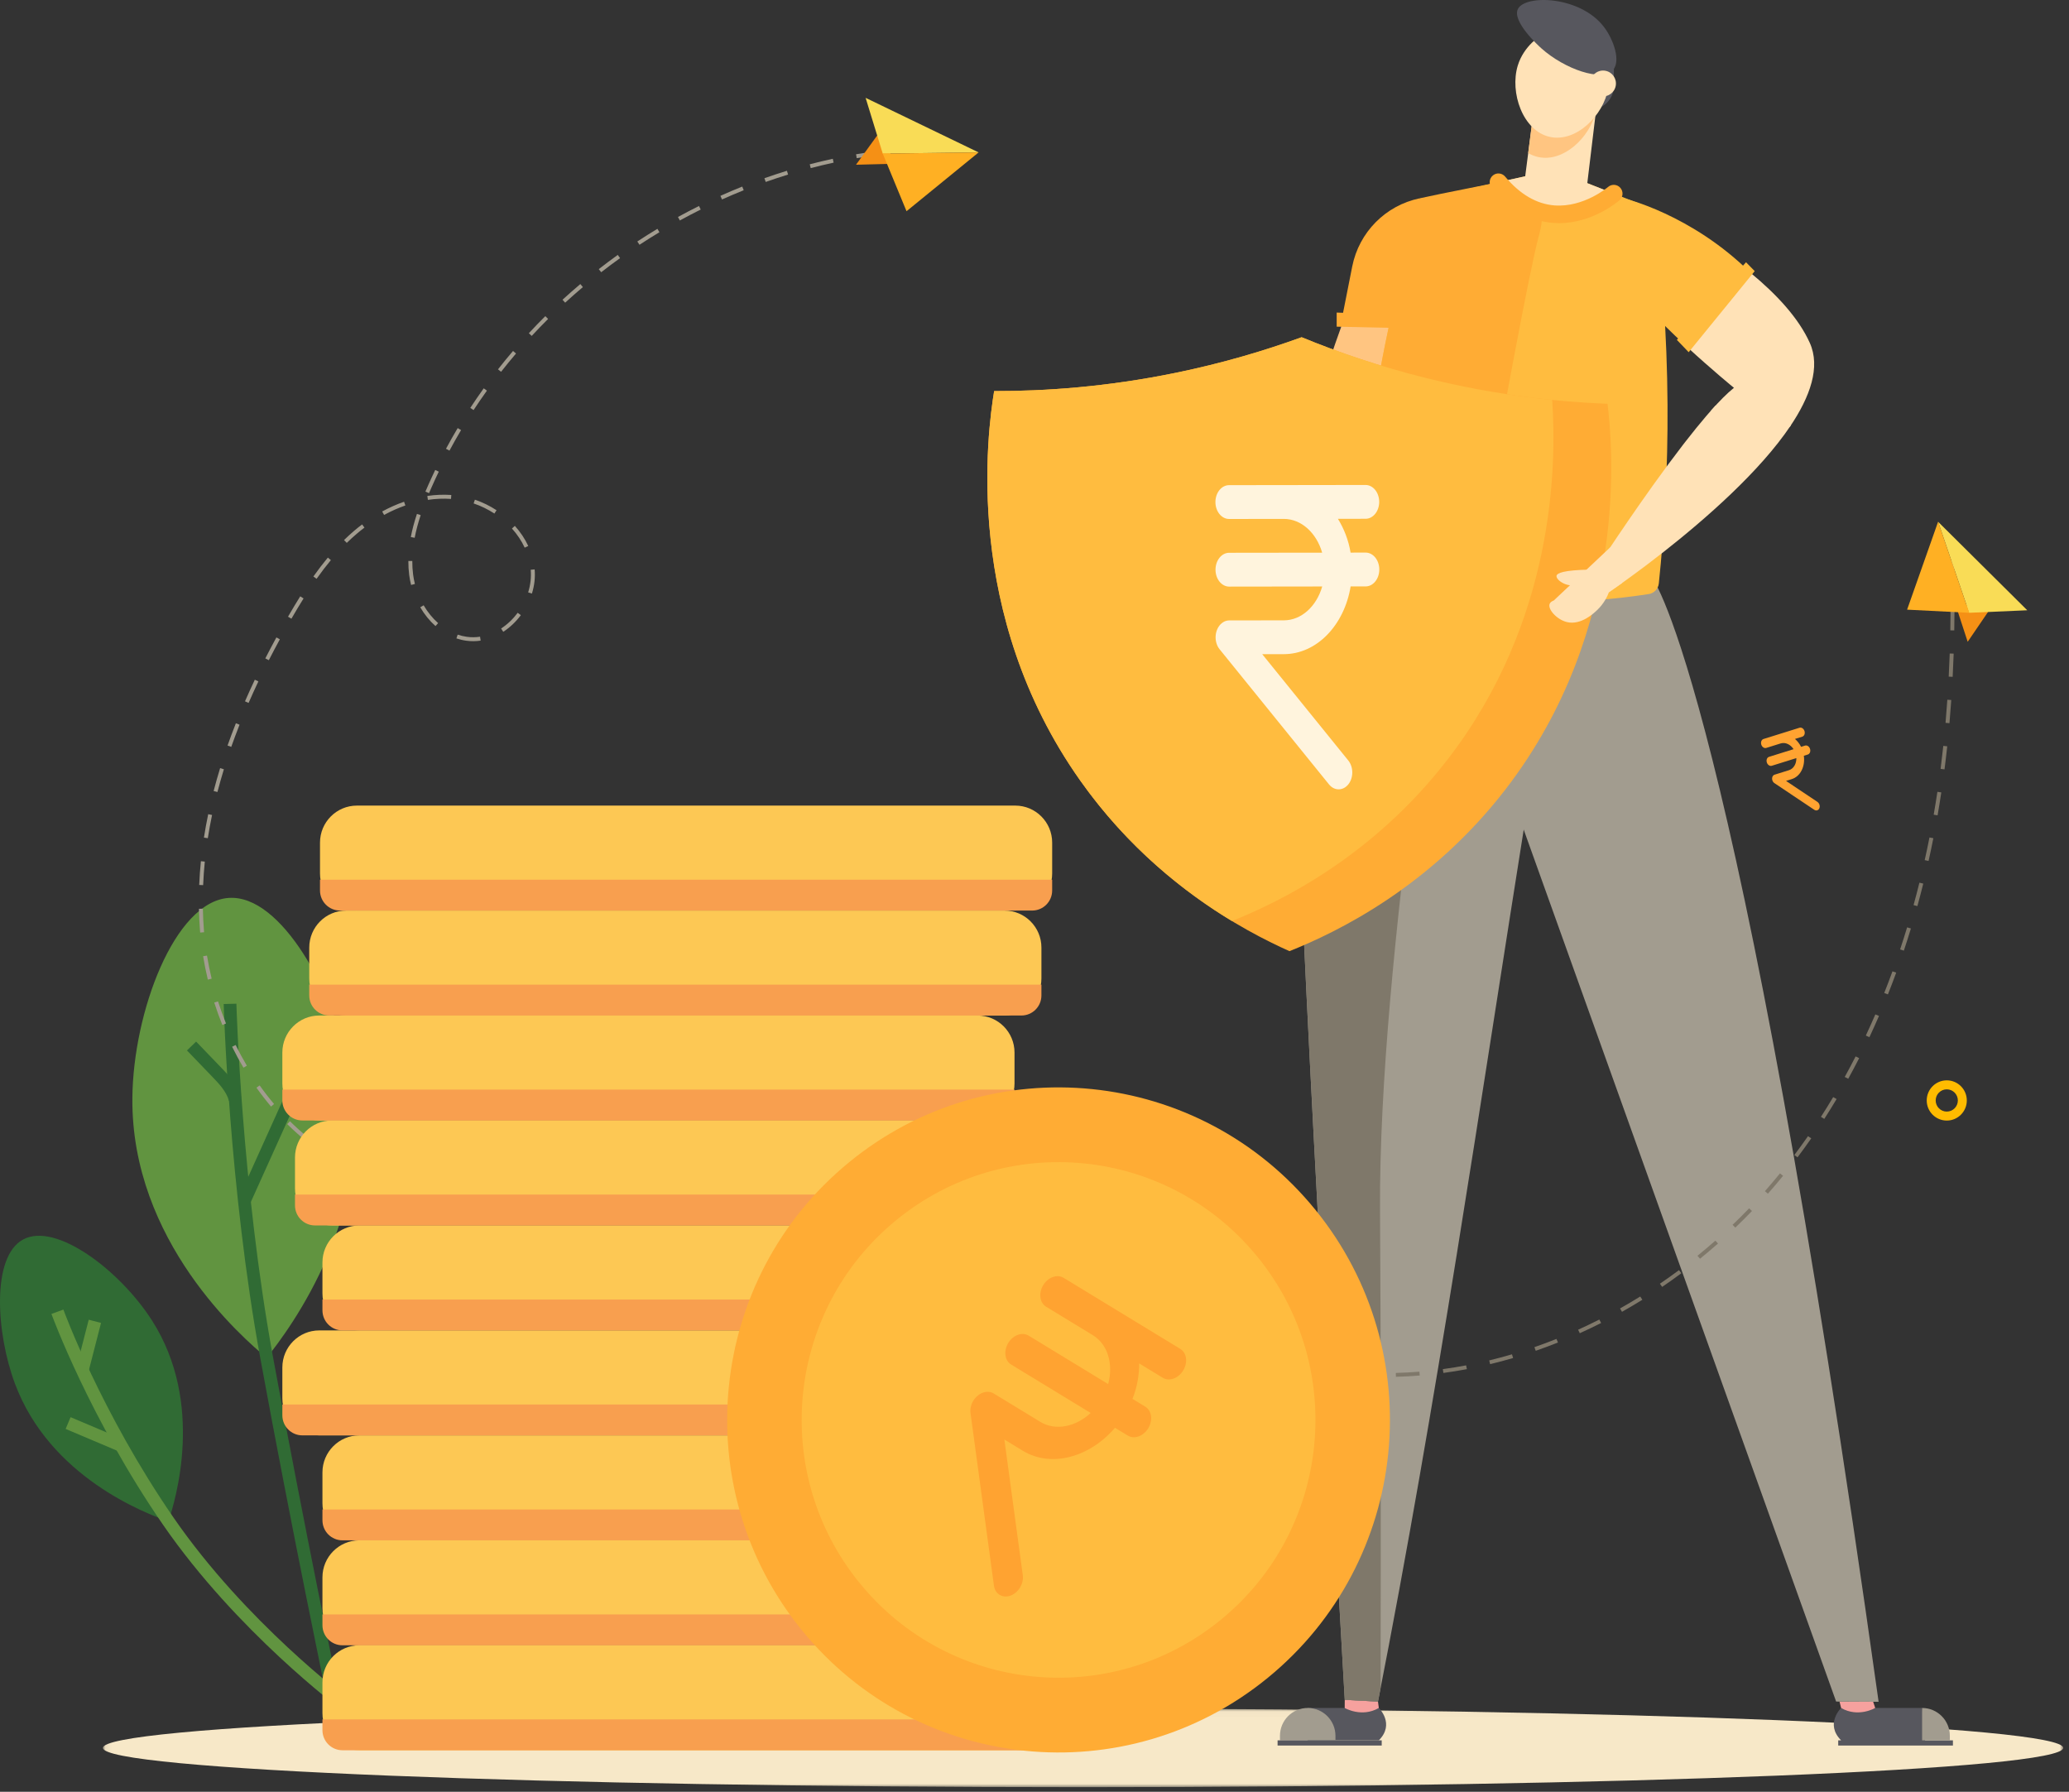<svg xmlns="http://www.w3.org/2000/svg" xmlns:xlink="http://www.w3.org/1999/xlink" width="343" height="297" viewBox="0 0 343 297">
    <rect x="0" y="0" width="343" height="297" fill="#333333" stroke="none"/>
    <defs>
        <path id="prefix__a" d="M0.062 0.023L325.041 0.023 325.041 13.043 0.062 13.043z"/>
        <path id="prefix__c" d="M0 296.237L342.041 296.237 342.041 0 0 0z"/>
    </defs>
    <g fill="none" fill-rule="evenodd">
        <g transform="translate(17 283.194)">
            <mask id="prefix__b" fill="#fff">
                <use xlink:href="#prefix__a"/>
            </mask>
            <path fill="#F7E8C8" d="M.062 6.533c0-3.596 72.75-6.51 162.49-6.51 89.74 0 162.49 2.914 162.49 6.51 0 3.597-72.75 6.51-162.49 6.51-89.74 0-162.49-2.913-162.49-6.51" mask="url(#prefix__b)"/>
        </g>
        <path fill="#306B34" d="M27.922 252.181c1.13-3.422 6.067-19.517-2.705-33.274-5.257-8.242-15.911-16.392-21.372-13.457-5.324 2.86-4.46 15.589-1.38 23.866 5.773 15.512 21.609 21.52 25.457 22.865"/>
        <path fill="#619440" d="M56.528 283.35l1.252-1.699c-.17-.125-17.023-12.725-28.992-30.071-12-17.39-18.22-34.34-18.281-34.508l-1.98.723c.062.173 6.376 17.377 18.529 34.988 12.174 17.643 29.3 30.44 29.472 30.568"/>
        <path fill="#619440" d="M19.563 240.529L20.382 238.581 11.7 234.908 10.881 236.857zM14.708 227.219L16.75 219.282 14.71 218.754 12.668 226.691zM44.213 225.067c-4.027-3.34-22.493-19.348-22.269-43.093.135-14.228 6.992-32.52 15.977-33.137 8.763-.599 17.491 15.753 20.064 28.338 4.822 23.582-10.066 43.254-13.772 47.892"/>
        <path fill="#306B34" d="M54.281 281.897l2.063-.436c-.059-.279-5.888-28.176-11.095-56.585-5.194-28.338-6.05-58.208-6.058-58.506l-2.106.056c.008.301.867 30.33 6.092 58.832 5.212 28.436 11.046 56.36 11.104 56.639"/>
        <path fill="#306B34" d="M41.494 199.438L48.733 183.394 46.814 182.523 39.575 198.567zM37.961 182.503l2.04-.53c-.544-2.11-2.094-3.719-3.34-5.012l-4.15-4.312-1.516 1.47 4.151 4.31c1.13 1.173 2.41 2.504 2.815 4.074"/>
        <path fill="#A29C8F" d="M149.769 25.239l-.052-.653c1.3-.105 2.62-.182 3.925-.228l.023.654c-1.294.046-2.604.122-3.896.227zm-7.741.977l-.11-.645c1.293-.222 2.6-.417 3.888-.58l.082.65c-1.278.162-2.577.355-3.86.575zm-7.625 1.65l-.165-.634c1.265-.33 2.55-.638 3.823-.913l.137.64c-1.262.273-2.54.578-3.795.908zm-7.461 2.292l-.216-.618c1.232-.434 2.487-.85 3.73-1.232l.192.626c-1.235.38-2.482.792-3.706 1.224zm-7.246 2.902l-.266-.598c1.195-.536 2.413-1.053 3.618-1.535l.242.608c-1.197.48-2.406.993-3.594 1.525zm-6.99 3.483l-.313-.576c1.143-.627 2.315-1.241 3.483-1.822l.29.586c-1.16.578-2.324 1.188-3.46 1.812zm-6.69 4.03l-.36-.549c1.092-.717 2.212-1.422 3.329-2.096l.336.562c-1.11.67-2.222 1.369-3.305 2.082zm-6.351 4.55l-.401-.516c1.03-.804 2.09-1.595 3.15-2.355l.38.533c-1.052.754-2.106 1.54-3.13 2.339zm-5.972 5.046l-.44-.485c.963-.881 1.956-1.756 2.955-2.599l.42.5c-.991.839-1.98 1.708-2.935 2.584zm-5.546 5.51l-.478-.446c.89-.96 1.81-1.912 2.737-2.832l.459.466c-.921.914-1.835 1.86-2.718 2.811zm-5.078 5.946l-.512-.406c.802-1.023 1.642-2.05 2.494-3.046l.496.426c-.847.99-1.68 2.009-2.478 3.026zm-4.561 6.35l-.545-.36c.714-1.088 1.464-2.18 2.229-3.247l.53.384c-.761 1.058-1.505 2.143-2.214 3.224zm-3.997 6.721l-.575-.31c.616-1.148 1.269-2.303 1.94-3.43l.56.335c-.666 1.12-1.314 2.265-1.925 3.405zm7.449 10.426c-1.073-.7-2.232-1.266-3.44-1.675l.208-.62c1.258.425 2.468 1.015 3.588 1.746l-.356.55zm-10.834-3.38l-.6-.256c.136-.322.275-.643.416-.961.388-.88.794-1.764 1.21-2.63l.588.286c-.412.857-.817 1.735-1.201 2.608-.14.317-.277.634-.413.953zm-.19 1.115l-.094-.65c1.34-.197 2.678-.251 3.974-.159l-.045.653c-1.25-.087-2.54-.036-3.835.156zm16.048 7.922c-.525-1.13-1.235-2.197-2.113-3.173l.483-.439c.922 1.025 1.669 2.147 2.222 3.335l-.592.277zm-23.31-5.425l-.312-.575c1.184-.646 2.404-1.188 3.625-1.613l.214.619c-1.188.413-2.375.942-3.527 1.57zm4.43 3.662c.235-1.222.567-2.476 1.016-3.834l.619.205c-.44 1.33-.765 2.559-.994 3.754l-.641-.125zm19.454 9.177c.392-1.257.535-2.52.425-3.751l.65-.059c.118 1.319-.034 2.666-.452 4.006l-.623-.196zm-30.071-8.207l-.455-.469c.564-.55 1.145-1.082 1.728-1.575.41-.348.838-.69 1.27-1.015l.39.525c-.42.316-.838.65-1.238.99-.572.484-1.142 1.004-1.695 1.544zm10.664 6.971c-.14-.545-.245-1.099-.314-1.646-.097-.756-.144-1.539-.14-2.328l.653.002c-.004.76.04 1.516.134 2.242.067.521.167 1.049.299 1.568l-.632.162zm15.279 7.77l-.356-.549c1.044-.683 1.969-1.559 2.75-2.606l.523.393c-.827 1.109-1.81 2.038-2.917 2.761zM52.485 95.94l-.532-.38c.792-1.12 1.6-2.175 2.4-3.135l.5.42c-.79.948-1.585 1.988-2.368 3.095zm19.715 7.837c-.975-.863-1.826-1.91-2.53-3.113l.563-.331c.669 1.141 1.476 2.137 2.398 2.953l-.431.491zm3.465 2.043l.208-.622c.5.168 1.016.289 1.53.36.72.097 1.454.092 2.18-.017l.097.648c-.787.118-1.583.124-2.364.016-.555-.074-1.11-.204-1.651-.385zm-27.352-3.266l-.565-.33c.726-1.254 1.387-2.36 2.024-3.377l.553.349c-.633 1.01-1.291 2.109-2.012 3.358zm-3.747 6.88l-.581-.299c.586-1.148 1.204-2.319 1.838-3.48l.572.315c-.63 1.154-1.245 2.32-1.83 3.463zm-3.353 7.079l-.598-.263c.514-1.18 1.063-2.387 1.63-3.583l.59.281c-.564 1.191-1.11 2.39-1.622 3.565zm-3.488 7.066c.198-.564.402-1.126.61-1.688.25-.67.506-1.338.769-2.004l.607.241c-.261.662-.516 1.327-.764 1.993-.207.557-.41 1.116-.607 1.677l-.615-.22zm-2.31 7.536c.326-1.252.688-2.528 1.076-3.794l.623.194c-.385 1.255-.744 2.523-1.067 3.767l-.632-.167zm-1.608 7.723c.2-1.28.438-2.586.709-3.88l.639.133c-.27 1.285-.506 2.58-.703 3.848l-.645-.1zm-.783 7.852c.055-1.299.149-2.623.28-3.939l.65.067c-.13 1.301-.224 2.613-.277 3.899l-.653-.027zm.16 7.891l-.03-.365c-.092-1.176-.15-2.38-.174-3.578l.653-.013c.023 1.185.08 2.376.172 3.539l.029.362-.65.055zm1.268 7.798c-.307-1.282-.57-2.584-.781-3.876l.644-.105c.208 1.274.468 2.562.772 3.827l-.635.154zm2.409 7.522c-.49-1.214-.942-2.466-1.343-3.717l.622-.2c.396 1.236.842 2.47 1.326 3.67l-.605.247zm3.502 7.08c-.666-1.121-1.301-2.29-1.885-3.473l.584-.292c.578 1.169 1.204 2.324 1.86 3.43l-.56.335zm4.57 6.441c-.837-.991-1.65-2.043-2.418-3.125l.532-.38c.757 1.068 1.559 2.105 2.385 3.08l-.498.425zm5.618 5.549c-1.005-.82-1.992-1.71-2.937-2.645l.459-.467c.929.92 1.902 1.797 2.89 2.604l-.412.508zm6.586 4.346c-1.156-.6-2.302-1.273-3.406-2.002l.36-.547c1.084.716 2.21 1.379 3.345 1.967l-.3.582zm3.897 1.732l-.293-.11.232-.612.289.11c.725.27 1.463.52 2.193.737l-.187.628c-.744-.222-1.496-.475-2.234-.753z"/>
        <path fill="#F59015" d="M145.814 21.913L141.908 27.307 147.251 27.17 147.847 24.398z"/>
        <path fill="#F9DC56" d="M162.236 25.263L143.5 16.217 146.342 25.46z"/>
        <path fill="#FFB023" d="M162.236 25.263L150.284 35.011 146.342 25.46z"/>
        <path fill="#FFC581" d="M242.241 35.63c-7.504-.492-14.449 3.984-17.125 11.035-3.283 8.653-7.223 19.719-7.954 24.785 0 0-17.188 16.823-24.19 23.487l3.723 3.233s23.394-15.263 30.525-21.972c7.129-6.71 15.021-40.568 15.021-40.568"/>
        <path fill="#F6A19E" d="M310.534 282.086L310.877 283.109 308.569 285.528 306.123 284.45 305.22 283.109 304.957 282.052zM228.443 282.049L228.582 283.109 227.467 284.949 224.193 284.639 223.216 284.037 222.924 283.109 222.933 281.763z"/>
        <path fill="#47B27C" d="M259.96 106.396c-.825-.124-1.305-2.154-.994-3.785.468-2.458 2.658-3.769 3.028-3.982.33.667.845 1.98.614 3.618-.293 2.075-1.73 4.286-2.648 4.149"/>
        <path fill="#47B27C" d="M259.863 105.25c.229.805-1.417 2.08-3.026 2.47-2.425.585-4.518-.876-4.865-1.126.471-.576 1.451-1.59 3.033-2.055 2.004-.587 4.604-.186 4.858.71"/>
        <path fill="#47B27C" d="M258.745 104.26c-.506.665-2.51.106-3.784-.954-1.919-1.599-2.006-4.156-2.013-4.584.741.034 2.137.214 3.455 1.208 1.67 1.258 2.905 3.59 2.342 4.33"/>
        <path fill="#57575E" d="M262.627 18.213h.948c2.194 0 3.973-1.784 3.973-3.986v-3.862h-4.92v7.848z"/>
        <path fill="#A29C8F" d="M273.988 95.946s13.899 17.86 37.45 186.14l-7.041-.037-55.478-154.805V95.946h25.07z"/>
        <path fill="#A29C8F" d="M232.091 86.36s-16.774 13.237-16.694 48.78c.036 15.918 7.536 146.622 7.536 146.622l5.51.286c9.771-49.762 16.84-98.669 24.911-149.28 1.156-.166 7.073-.598 8.098-1.808 2.249-2.652.055-7.276.102-9.31.19-8.14.242-26.755-.284-33.616-6.492.54-23.08-1.077-29.179-1.674"/>
        <path fill="#7F786A" d="M222.933 281.763s-7.5-130.704-7.536-146.622c-.08-35.544 16.694-48.78 16.694-48.78 1.415.165 2.86.32 4.324.466l3.947 2.525S228.496 159 228.782 200.646c.158 23.142.14 55.24.091 79.194l-.43 2.209-5.51-.286z"/>
        <path fill="#FFBC3F" d="M229.269 96.55c-2.3-.565-3.888-2.667-3.79-5.04.5-11.988 2.035-25.602 5.419-40.308 1.493-6.486 3.203-12.568 5.03-18.227l21.635-4.802 16.737 6.576c1.217 9.594 2.069 20.439 2.143 32.335.067 10.788-.516 20.713-1.441 29.618-.093.905-.783 1.631-1.68 1.77-5.754.889-12.61 1.492-20.322 1.278-9.183-.253-17.197-1.6-23.731-3.2"/>
        <path fill="#FFAC34" d="M227.336 96.057c-1.17-.308-1.969-1.383-1.929-2.597.41-12.452 1.921-26.748 5.491-42.258 1.492-6.487 2.632-12.67 4.46-18.33 4.623-1.026 9.817-1.95 14.44-2.976 1.512.24 3.697.851 4.912 2.638 1.6 2.354.682 5.517.406 6.535-1.559 5.758-5.74 28.379-11.443 60.031-6.199-.689-11.69-1.818-16.337-3.043"/>
        <path fill="#FFE2B7" d="M264.681 17.578L262.748 33.641 252.437 32.416 254.608 15.59z"/>
        <path fill="#FFC581" d="M254.608 15.59l10.073 1.988-.11.923c-1.057 4.375-5.41 8.431-9.559 7.53-.598-.131-1.153-.358-1.666-.66l1.262-9.781z"/>
        <path fill="#FFE2B7" d="M255.825 5.63c-.372.216-3.207 1.92-4.215 5.261-1.34 4.44.828 10.824 5.339 11.804 4.315.937 8.855-3.49 9.67-8.059.725-4.05-1.326-9.06-4.976-10.138-2.566-.758-5.05.686-5.818 1.132"/>
        <path fill="#57575E" d="M251.65 1.472c-1.063 2.044 3.431 6.138 3.875 6.537 3.833 3.44 10.061 5.614 11.875 3.591 1.333-1.488.106-5.045-1.51-7.153-3.932-5.13-12.99-5.383-14.24-2.975"/>
        <path fill="#FFE2B7" d="M267.854 14.235c.219-1.162-.542-2.283-1.701-2.503-1.16-.22-2.276.544-2.495 1.707-.22 1.162.543 2.283 1.7 2.503 1.16.22 2.277-.544 2.496-1.707"/>
        <path fill="#F26D6D" d="M196.695 98.17l-2.454 2.336c-.23.71-.713 1.891-1.748 3.006-.49.53-2.57 2.77-4.977 2.3-1.695-.33-3.27-1.948-3.003-2.839.09-.298.377-.488.66-.612l7.8-7.424 3.722 3.233z"/>
        <path fill="#FFE2B7" d="M248.41 30.204c3.05-.678 6.102-1.355 9.153-2.031l9.972 3.918c-1.943 1.604-4.65 2.975-7.59 3.283-4.444.469-8.815-1.553-11.535-5.17M284.201 52.884c2.118-2.468 4.272-4.98 6.036-7.635 4.292 3.539 7.947 7.48 9.795 11.59 1.788 3.978.097 8.878-3.3 13.895-4.29.046-9.063-1.065-13.098-2.657 1.417-1.602 2.722-2.922 3.82-3.793 0 0-3.537-2.882-7.73-6.74 1.826-1.7 3.307-3.296 4.477-4.66"/>
        <path fill="#57575E" d="M228.582 283.109s2.726 2.63 0 5.367h-11.79v-5.367h6.133s2.81 1.651 5.657 0"/>
        <path fill="#A29C8F" d="M221.393 288.476h-9.2v-.752c0-2.549 2.06-4.615 4.6-4.615 2.54 0 4.6 2.066 4.6 4.615v.752z"/>
        <mask id="prefix__d" fill="#fff">
            <use xlink:href="#prefix__c"/>
        </mask>
        <path fill="#57575E" d="M211.799 289.335L229.062 289.335 229.062 288.476 211.799 288.476zM305.22 283.109s-2.726 2.63 0 5.367h13.925l-.5-5.367h-7.767s-2.811 1.651-5.657 0M304.74 289.335L323.757 289.335 323.757 288.476 304.74 288.476z" mask="url(#prefix__d)"/>
        <path fill="#A29C8F" d="M318.646 283.109c2.54 0 4.6 2.067 4.6 4.615v.752h-4.6v-5.367z" mask="url(#prefix__d)"/>
        <path fill="#FFAC34" d="M235.358 32.873c-5.655 1.168-10.063 5.623-11.187 11.305l-1.802 9.108 11.612.367 1.377-20.78z" mask="url(#prefix__d)"/>
        <path fill="#F26D6D" d="M190.894 97.033s-2.452.058-2.781.287c-.328.23-1.584 2.338-.86 3.547.724 1.21 1.856-2.198 1.856-2.198l1.785-1.636z" mask="url(#prefix__d)"/>
        <path fill="#FFBC3F" d="M279.724 57.543c-5.459-5.025-12.03-11.707-13.363-15.849-2.355-7.323 2.831-8.821 2.831-8.821s11.154 2.568 21.045 12.375c-1.763 2.657-3.918 5.168-6.036 7.636-1.17 1.365-2.65 2.96-4.477 4.659" mask="url(#prefix__d)"/>
        <path fill="#FFBC3F" d="M290.897 44.94L279.949 58.379 277.993 56.337 289.457 43.472z" mask="url(#prefix__d)"/>
        <path fill="#FFAC34" d="M232.841 52.187L221.595 51.809 221.595 54.147 232.532 54.388zM258.48 36.99c-.325 0-.655-.013-.99-.039-3.784-.293-7.213-2.248-10.19-5.812-.515-.616-.435-1.533.18-2.048.612-.517 1.526-.437 2.041.18 2.451 2.932 5.2 4.54 8.168 4.778 4.863.37 8.854-3.02 8.894-3.055.605-.525 1.52-.46 2.043.144.525.605.464 1.52-.137 2.047-.186.165-4.402 3.804-10.009 3.804M266.35 66.928c-8.42-.336-18.601-1.454-29.876-4.251-7.835-1.945-14.757-4.341-20.69-6.778-6.028 2.19-13.042 4.297-20.952 5.915-11.38 2.328-21.597 3.025-30.024 3.012-1.104 6.805-5.23 36.964 14.25 64.522 11.842 16.756 26.969 24.85 34.708 28.314 7.876-3.14 23.322-10.602 35.844-26.853 20.594-26.73 17.712-57.034 16.889-63.877" mask="url(#prefix__d)"/>
        <path fill="#FFBC3F" d="M257.324 66.293c-6.336-.64-13.35-1.756-20.85-3.616-7.837-1.945-14.757-4.34-20.69-6.778-6.028 2.19-13.042 4.297-20.951 5.915-11.381 2.328-21.599 3.025-30.025 3.012-1.105 6.804-5.228 36.964 14.25 64.522 7.988 11.301 17.469 18.662 25.17 23.32 7.887-3.15 23.3-10.614 35.798-26.836 17.63-22.88 18.055-48.377 17.298-59.54" mask="url(#prefix__d)"/>
        <path fill="#FFE2B7" d="M272.854 93.744c-1.362 1.026-2.563 1.903-3.533 2.6-.16.116-.317.226-.465.333-1.335.95-2.123 1.48-2.123 1.48l-.327-1.876-.654-3.751s6.707-10.301 13.185-18.707l.451-.583c.601-.773 1.2-1.527 1.788-2.253 1.126-1.388 2.22-2.669 3.241-3.779 2.581.438 5.261 1.16 7.98 1.89 1.591.43 3.084.91 4.478 1.42-5.102 7.641-14.226 15.582-21.104 20.982-1.03.807-2.009 1.558-2.917 2.244M263.588 94.414c-4.425.092-5.475.58-5.546 1.038-.1.63 1.548 1.906 3.268 1.51 1.204-.275 2.12-1.296 2.278-2.548" mask="url(#prefix__d)"/>
        <path fill="#FFE2B7" d="M268.915 96.634l-2.182 1.523c-.265.696-.808 1.852-1.9 2.912-.517.503-2.708 2.632-5.088 2.04-1.676-.418-3.165-2.116-2.853-2.99.105-.294.4-.47.689-.579l9.368-8.822 1.966 5.916z" mask="url(#prefix__d)"/>
        <path fill="#FFF4DD" d="M226.386 85.992c1.249-.002 2.261-1.258 2.259-2.805-.002-1.548-1.018-2.802-2.267-2.8l-13.575.02-9.051.011c-1.248.002-2.261 1.259-2.258 2.806.002 1.547 1.017 2.801 2.266 2.8l9.05-.013c2.947-.004 5.438 2.341 6.38 5.597l-15.422.02c-1.249.002-2.261 1.26-2.259 2.806.002 1.547 1.018 2.8 2.267 2.8l15.422-.021c-.933 3.258-3.418 5.609-6.364 5.613l-9.051.013c-.294 0-.588.073-.864.213-.552.287-.994.831-1.224 1.522-.23.684-.229 1.458.003 2.14.113.348.281.656.494.913l18.127 22.39c.444.55 1.024.822 1.603.822.58-.001 1.158-.276 1.601-.82.881-1.094.879-2.871-.005-3.963l-14.265-17.62 3.588-.005c5.467-.007 10.026-4.834 11.067-11.225l2.494-.003c1.248-.002 2.26-1.26 2.258-2.807-.002-1.546-1.017-2.8-2.266-2.8l-2.494.005c-.342-2.084-1.096-3.966-2.098-5.602l4.584-.007z" mask="url(#prefix__d)"/>
        <path fill="#FB0" d="M322.736 180.565c-1.013 0-1.838.827-1.838 1.845 0 1.017.825 1.844 1.838 1.844 1.013 0 1.838-.827 1.838-1.844 0-1.018-.825-1.845-1.838-1.845m0 5.179c-1.833 0-3.323-1.495-3.323-3.334s1.49-3.335 3.323-3.335 3.323 1.496 3.323 3.335-1.49 3.334-3.323 3.334" mask="url(#prefix__d)"/>
        <path fill="#FFA331" d="M298.783 122.109c.33-.104.494-.519.368-.926-.127-.409-.497-.656-.827-.554l-3.583 1.12-2.388.746c-.329.102-.494.518-.367.926.127.409.497.656.826.552l2.388-.745c.778-.243 1.627.171 2.141.953l-4.07 1.272c-.329.103-.494.518-.367.926.127.409.497.655.827.553l4.07-1.271c.02.937-.446 1.76-1.223 2.004l-2.388.746c-.078.025-.15.068-.21.127-.123.12-.196.302-.2.502-.005.2.058.405.175.566.058.082.128.15.205.2l6.611 4.423c.162.108.337.133.49.085.153-.048.283-.169.355-.348.144-.361 0-.83-.324-1.046l-5.202-3.48.947-.295c1.442-.452 2.252-2.1 2.006-3.874l.658-.204c.33-.104.494-.518.368-.927-.127-.408-.497-.656-.827-.552l-.658.206c-.26-.523-.613-.958-1.01-1.308l1.21-.377z" mask="url(#prefix__d)"/>
        <path fill="#7F786A" d="M323.059 112.157c.06-1.168.11-2.336.152-3.504l.012-.332.655.022-.011.333c-.042 1.173-.093 2.344-.153 3.514l-.655-.033zm.31-11.513l.655.004c-.005 1.284-.02 2.566-.044 3.848l-.655-.011c.024-1.28.038-2.56.044-3.841zm-.837 19.171c.11-1.275.21-2.55.298-3.826l.654.043c-.088 1.28-.187 2.56-.3 3.84l-.652-.057zm.764-26.852l.655-.013c.029 1.283.05 2.565.062 3.848l-.655.005c-.012-1.28-.033-2.56-.062-3.84zm-1.583 34.486c.163-1.27.312-2.542.448-3.813l.652.068c-.136 1.276-.286 2.55-.45 3.826l-.65-.081zm-1.144 7.592c.219-1.26.423-2.525.614-3.79l.648.095c-.191 1.27-.396 2.536-.616 3.804l-.646-.109zm-1.49 7.532c.278-1.241.542-2.506.79-3.757l.643.122c-.247 1.257-.514 2.526-.791 3.772l-.641-.137zm-1.848 7.453c.335-1.22.662-2.468.972-3.715l.637.152c-.311 1.252-.64 2.506-.975 3.73l-.634-.167zm-2.231 7.35c.402-1.205.793-2.436 1.164-3.66l.629.184c-.373 1.228-.766 2.465-1.17 3.675l-.623-.2zm-2.631 7.22c.468-1.178.928-2.386 1.367-3.592l.618.216c-.441 1.21-.903 2.425-1.374 3.608l-.611-.232zm-3.052 7.057c.54-1.153 1.072-2.332 1.58-3.506l.604.25c-.511 1.18-1.045 2.366-1.588 3.524l-.596-.268zm-3.493 6.856c.614-1.113 1.22-2.258 1.802-3.402l.587.287c-.585 1.15-1.194 2.3-1.812 3.42l-.577-.305zm-3.947 6.617c.689-1.07 1.372-2.17 2.032-3.276l.566.323c-.663 1.112-1.35 2.22-2.043 3.294l-.555-.341zm-4.41 6.327c.766-1.016 1.528-2.068 2.263-3.124l.542.361c-.74 1.063-1.506 2.121-2.277 3.145l-.528-.382zm-4.878 5.994c.456-.518.907-1.039 1.35-1.566.387-.46.769-.92 1.147-1.384l.514.398c-.381.467-.766.933-1.155 1.395-.447.53-.9 1.054-1.36 1.575l-.496-.418zm-5.361 5.58c.93-.89 1.85-1.81 2.74-2.736l.478.44c-.895.93-1.823 1.857-2.76 2.754l-.458-.459zm-5.817 5.125c1.003-.814 2-1.656 2.962-2.504l.44.477c-.97.854-1.973 1.701-2.983 2.52l-.42-.493zm-6.231 4.633c1.066-.725 2.13-1.483 3.165-2.252l.397.51c-1.041.774-2.113 1.537-3.187 2.268l-.375-.526zm-6.61 4.102c1.122-.631 2.248-1.298 3.35-1.982l.352.541c-1.11.69-2.244 1.36-3.374 1.997l-.328-.556zm-6.948 3.523c1.174-.533 2.356-1.1 3.514-1.686l.303.57c-1.167.59-2.358 1.162-3.541 1.697l-.276-.581zm-7.246 2.889c1.22-.423 2.452-.881 3.657-1.363l.249.594c-1.215.484-2.455.946-3.686 1.373l-.22-.604zm-7.496 2.198c1.255-.303 2.525-.642 3.776-1.01l.189.615c-1.261.37-2.542.711-3.807 1.016l-.158-.621zm-7.683 1.445c1.285-.174 2.584-.383 3.86-.625l.126.629c-1.29.244-2.6.455-3.895.63l-.091-.634zm-7.798.633c1.285-.034 2.6-.105 3.909-.21l.055.637c-1.321.108-2.648.179-3.945.214l-.02-.641zm-7.88.412l.057-.637c1.118.095 2.259.165 3.392.206l.516.016-.017.641-.522-.018c-1.144-.041-2.297-.111-3.425-.208zm-3.553-1.084c.177-1.26.269-2.528.276-3.788l.655.005c-.006 1.287-.101 2.584-.282 3.871l-.65-.088zm-1.296-10.98l.515-.395c.717.893 1.19 2.106 1.449 3.707l-.648.097c-.24-1.489-.67-2.604-1.316-3.408zm-.706 18.31c.485-1.185.899-2.398 1.23-3.607l.634.168c-.338 1.233-.761 2.47-1.255 3.678l-.61-.239zm-2.177-8.037l.284-.577c1.04.491 2.27.891 3.654 1.188l-.14.626c-1.433-.308-2.712-.724-3.798-1.237zm-1.502 14.73c.735-1.044 1.419-2.136 2.03-3.246l.577.304c-.623 1.13-1.318 2.244-2.066 3.306l-.541-.363zm-2.15-24.56c.864-1.276 2.062-2.139 3.287-2.369l.124.63c-1.053.196-2.096.96-2.863 2.093l-.547-.354zm-1.176 3.807l.656-.012c.016.705.182 1.355.493 1.93.257.474.57.923.93 1.333l-.495.417c-.394-.446-.735-.934-1.014-1.45-.36-.667-.552-1.412-.57-2.218zm-1.74 26.52c.944-.867 1.849-1.793 2.69-2.75l.498.416c-.857.976-1.778 1.919-2.738 2.8l-.45-.466zm-6.207 4.57c1.107-.64 2.193-1.352 3.232-2.117l.395.511c-1.057.779-2.164 1.505-3.292 2.158l-.335-.551zm-7.1 3.066c1.23-.363 2.456-.808 3.644-1.323l.267.585c-1.213.525-2.464.982-3.72 1.352l-.19-.614zm-7.65 1.224c1.282-.034 2.583-.155 3.867-.361l.108.632c-1.314.21-2.644.335-3.955.37l-.02-.64z" mask="url(#prefix__d)"/>
        <path fill="#F59015" d="M329.956 100.882L326.203 106.384 324.538 101.288 326.94 99.794z" mask="url(#prefix__d)"/>
        <path fill="#F9DC56" d="M321.298 86.486L336.081 101.157 326.449 101.574z" mask="url(#prefix__d)"/>
        <path fill="#FFB023" d="M321.298 86.486L316.159 101.055 326.449 101.574z" mask="url(#prefix__d)"/>
        <path fill="#57575E" d="M72.661 283.93s-2.726 2.632 0 5.367H84.45v-5.367h-6.13s-2.812 1.652-5.658 0" mask="url(#prefix__d)"/>
        <path fill="#F9E0D2" d="M79.85 289.297h9.2v-2.11c0-1.798-1.455-3.257-3.248-3.257h-2.706c-1.793 0-3.247 1.459-3.247 3.258v2.109zM72.181 290.157L89.443 290.157 89.443 289.297 72.181 289.297z" mask="url(#prefix__d)"/>
        <path fill="#FDC854" d="M59.575 272.72h109.14c3.38 0 6.12 2.75 6.12 6.141v5.118c0 3.392-2.74 6.14-6.12 6.14H59.575c-3.38 0-6.12-2.748-6.12-6.14v-5.118c0-3.391 2.74-6.14 6.12-6.14" mask="url(#prefix__d)"/>
        <path fill="#F89F4F" d="M53.456 286.793c0 1.837 1.484 3.326 3.315 3.326H171.52c1.83 0 3.315-1.489 3.315-3.326v-1.79H53.455v1.79z" mask="url(#prefix__d)"/>
        <path fill="#FDC854" d="M59.575 255.322h109.14c3.38 0 6.12 2.75 6.12 6.14v5.119c0 3.391-2.74 6.14-6.12 6.14H59.575c-3.38 0-6.12-2.749-6.12-6.14v-5.118c0-3.392 2.74-6.141 6.12-6.141" mask="url(#prefix__d)"/>
        <path fill="#F89F4F" d="M53.456 269.395c0 1.837 1.484 3.325 3.315 3.325H171.52c1.83 0 3.315-1.488 3.315-3.325v-1.791H53.455v1.79z" mask="url(#prefix__d)"/>
        <path fill="#FDC854" d="M59.575 237.924h109.14c3.38 0 6.12 2.749 6.12 6.14v5.118c0 3.392-2.74 6.14-6.12 6.14H59.575c-3.38 0-6.12-2.748-6.12-6.14v-5.118c0-3.391 2.74-6.14 6.12-6.14" mask="url(#prefix__d)"/>
        <path fill="#F89F4F" d="M53.456 251.996c0 1.838 1.484 3.326 3.315 3.326H171.52c1.83 0 3.315-1.488 3.315-3.326v-1.79H53.455v1.79z" mask="url(#prefix__d)"/>
        <path fill="#FDC854" d="M52.928 220.525h109.139c3.381 0 6.12 2.75 6.12 6.14v5.119c0 3.391-2.739 6.14-6.12 6.14H52.928c-3.38 0-6.12-2.749-6.12-6.14v-5.118c0-3.392 2.74-6.14 6.12-6.14" mask="url(#prefix__d)"/>
        <path fill="#F89F4F" d="M46.808 234.598c0 1.836 1.484 3.325 3.315 3.325h114.749c1.83 0 3.315-1.489 3.315-3.325v-1.791H46.807v1.79z" mask="url(#prefix__d)"/>
        <path fill="#FDC854" d="M59.575 203.127h109.14c3.38 0 6.12 2.749 6.12 6.14v5.119c0 3.391-2.74 6.14-6.12 6.14H59.575c-3.38 0-6.12-2.75-6.12-6.141v-5.118c0-3.391 2.74-6.14 6.12-6.14" mask="url(#prefix__d)"/>
        <path fill="#F89F4F" d="M53.456 217.2c0 1.836 1.484 3.325 3.315 3.325H171.52c1.83 0 3.315-1.49 3.315-3.325v-1.792H53.455v1.792z" mask="url(#prefix__d)"/>
        <path fill="#FDC854" d="M55.024 185.728h109.14c3.38 0 6.12 2.75 6.12 6.14v5.118c0 3.392-2.74 6.14-6.12 6.14H55.024c-3.38 0-6.12-2.748-6.12-6.14v-5.117c0-3.391 2.74-6.14 6.12-6.14" mask="url(#prefix__d)"/>
        <path fill="#F89F4F" d="M48.904 199.801c0 1.836 1.484 3.325 3.315 3.325h114.75c1.83 0 3.315-1.489 3.315-3.325v-1.791H48.904v1.791z" mask="url(#prefix__d)"/>
        <path fill="#FDC854" d="M52.928 168.33h109.14c3.38 0 6.12 2.75 6.12 6.14v5.118c0 3.391-2.74 6.14-6.12 6.14H52.927c-3.38 0-6.12-2.749-6.12-6.14v-5.117c0-3.392 2.74-6.141 6.12-6.141" mask="url(#prefix__d)"/>
        <path fill="#F89F4F" d="M46.808 182.403c0 1.836 1.484 3.325 3.315 3.325h114.749c1.83 0 3.315-1.49 3.315-3.325v-1.791H46.807v1.79z" mask="url(#prefix__d)"/>
        <path fill="#FDC854" d="M57.388 150.931h109.14c3.38 0 6.12 2.75 6.12 6.141v5.117c0 3.392-2.74 6.141-6.12 6.141H57.388c-3.38 0-6.12-2.75-6.12-6.14v-5.118c0-3.391 2.74-6.14 6.12-6.14" mask="url(#prefix__d)"/>
        <path fill="#F89F4F" d="M51.268 165.003c0 1.837 1.484 3.326 3.315 3.326h114.749c1.83 0 3.315-1.489 3.315-3.326v-1.79H51.267v1.79z" mask="url(#prefix__d)"/>
        <path fill="#FDC854" d="M59.17 133.533h109.14c3.38 0 6.12 2.75 6.12 6.14v5.118c0 3.391-2.74 6.14-6.12 6.14H59.17c-3.38 0-6.12-2.749-6.12-6.14v-5.117c0-3.392 2.74-6.141 6.12-6.141" mask="url(#prefix__d)"/>
        <path fill="#F89F4F" d="M53.05 147.605c0 1.837 1.485 3.326 3.316 3.326h114.748c1.832 0 3.315-1.489 3.315-3.326v-1.79H53.05v1.79z" mask="url(#prefix__d)"/>
        <path fill="#FFAC34" d="M210.199 278.09c23.517-19.236 27.04-53.957 7.869-77.553-19.17-23.596-53.775-27.131-77.291-7.896-23.517 19.235-27.04 53.956-7.87 77.553 19.17 23.595 53.775 27.13 77.292 7.896" mask="url(#prefix__d)"/>
        <path fill="#FFBC3F" d="M202.396 268.485c18.23-14.91 20.962-41.826 6.1-60.119-14.86-18.292-41.686-21.032-59.916-6.122-18.231 14.913-20.962 41.828-6.101 60.12 14.86 18.292 41.687 21.033 59.917 6.121" mask="url(#prefix__d)"/>
        <path fill="#FFA331" d="M192.77 228.379c1.069.649 2.584.104 3.384-1.218.8-1.323.583-2.924-.485-3.573l-11.606-7.067-7.736-4.712c-1.068-.65-2.584-.104-3.384 1.218-.8 1.324-.582 2.923.485 3.574l7.738 4.711c2.518 1.533 3.43 4.836 2.548 8.108l-13.184-8.028c-1.068-.649-2.583-.103-3.383 1.218-.8 1.323-.583 2.924.485 3.573l13.184 8.028c-2.484 2.298-5.826 3.01-8.345 1.476l-7.737-4.71c-.252-.154-.541-.244-.85-.27-.62-.043-1.28.192-1.833.66-.551.465-.95 1.128-1.107 1.832-.083.355-.1.706-.05 1.037l3.88 28.583c.095.7.449 1.237.944 1.538.495.302 1.132.37 1.792.134 1.32-.474 2.239-1.993 2.049-3.388l-3.054-22.493 3.068 1.87c4.673 2.845 11.069 1.1 15.27-3.815l2.132 1.297c1.067.65 2.584.104 3.383-1.218.8-1.322.583-2.923-.485-3.574l-2.131-1.297c.787-1.96 1.119-3.96 1.11-5.88l3.919 2.386z" mask="url(#prefix__d)"/>
    </g>
</svg>
